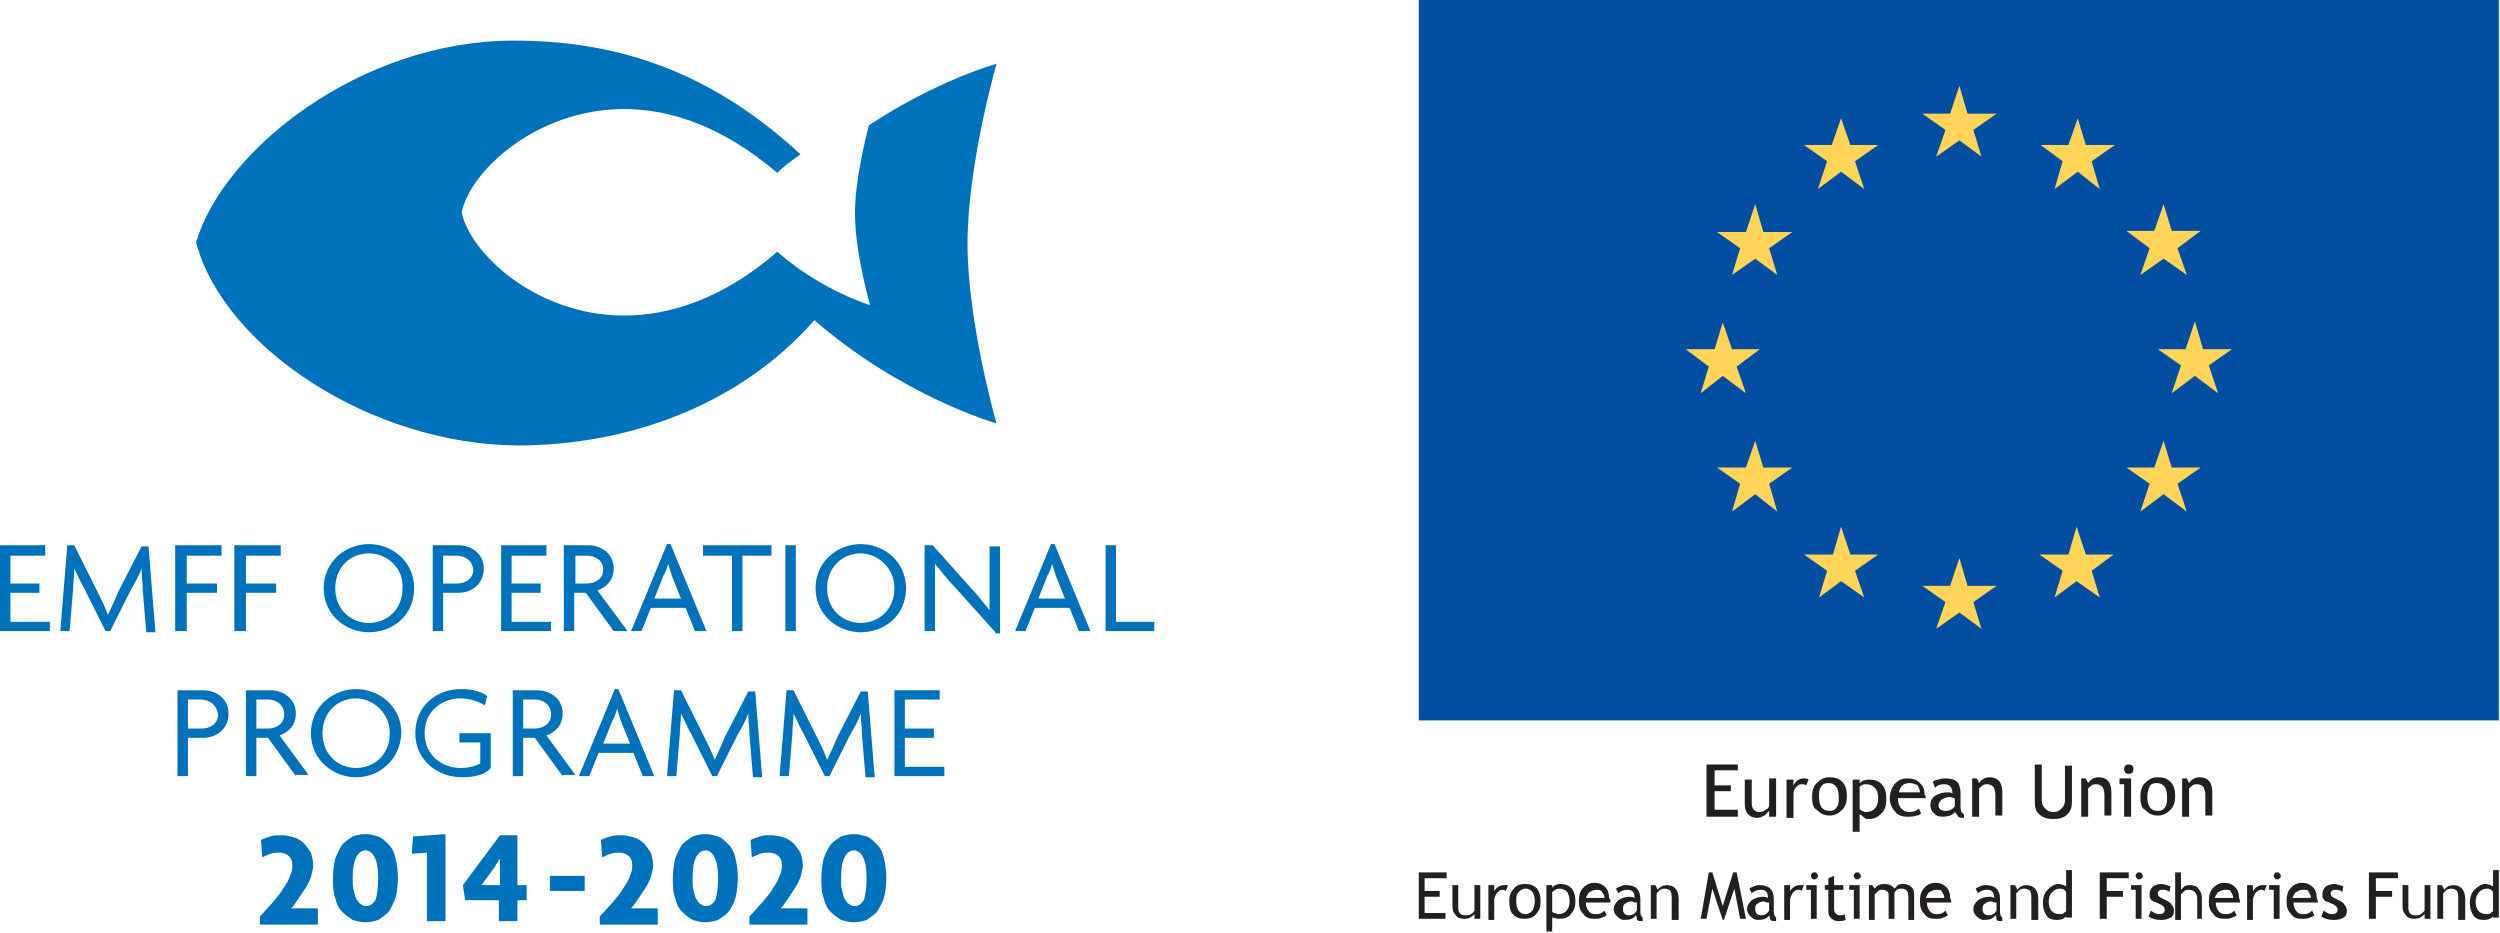 <?xml version="1.0" encoding="utf-8"?>
<!-- Generator: Adobe Illustrator 19.0.0, SVG Export Plug-In . SVG Version: 6.00 Build 0)  -->
<svg version="1.1" id="Layer_1" xmlns="http://www.w3.org/2000/svg" xmlns:xlink="http://www.w3.org/1999/xlink" x="0px" y="0px"
	 viewBox="-903 41.7 215.5 80.4" style="enable-background:new -903 41.7 215.5 80.4;" xml:space="preserve">
<style type="text/css">
	.st0{fill:#0071BB;}
	.st1{fill:#034EA1;}
	.st2{fill:#FFD559;}
	.st3{fill:#231F20;}
</style>
<g>
	<g>
		<g>
			<path class="st0" d="M-886.1,62.6c2.3-7.9,14.1-17.4,27.4-17.4c8.7,0,16.8,2.5,24.7,9.8c-0.7,0.5-1.4,1-2,1.6
				c-4.7-4-9.2-5.5-13.2-5.5c-7.6,0-13.3,5.4-14,8.9c0.7,3.5,6.4,8.9,14,8.9c4,0,8.6-1.5,13.2-5.5c3.9,3.4,8,4.6,8,4.6
				s-1.3-4.5-1.3-7.9c0-2.9,0.9-6.4,1.2-7.6c5.9-3.9,11-5.3,11-5.3s-2.5,8.7-2.5,15.5c0,6.8,2.5,15.5,2.5,15.5s-8.1-2.3-15.7-8.9
				c-6.6,7.5-16.3,10.8-25.6,10.8C-871.1,80-883.7,71.6-886.1,62.6"/>
		</g>
		<polygon class="st0" points="-903,88.7 -903,96.1 -898.7,96.1 -898.7,95.3 -902.1,95.3 -902.1,92.8 -899.6,92.8 -899.6,92 
			-902.1,92 -902.1,89.6 -899.1,89.6 -899.1,88.7 		"/>
		<g>
			<path class="st0" d="M-890.4,96.1l-0.3-3.6c0-0.6-0.1-1.2-0.1-1.8h0c-0.2,0.6-0.6,1.3-0.9,1.8l-1.8,3.6h-0.4l-1.8-3.6
				c-0.3-0.5-0.6-1.2-0.9-1.8h0c0,0.6-0.1,1.3-0.1,1.8l-0.3,3.6h-0.8l0.6-7.4h0.6l2,4c0.3,0.6,0.7,1.4,0.9,2h0
				c0.3-0.6,0.6-1.3,0.9-2l2-3.9h0.6l0.6,7.4H-890.4z"/>
		</g>
		<polygon class="st0" points="-886.9,89.6 -886.9,92 -884.3,92 -884.3,92.8 -886.9,92.8 -886.9,96.1 -887.9,96.1 -887.9,88.7 
			-883.9,88.7 -883.9,89.6 		"/>
		<polygon class="st0" points="-881.8,89.6 -881.8,92 -879.2,92 -879.2,92.8 -881.8,92.8 -881.8,96.1 -882.8,96.1 -882.8,88.7 
			-878.8,88.7 -878.8,89.6 		"/>
		<g>
			<path class="st0" d="M-871.2,89.4c-1.5,0-2.9,1.1-2.9,3c0,1.9,1.4,3,2.9,3c1.5,0,2.9-1.1,2.9-3
				C-868.2,90.6-869.7,89.4-871.2,89.4 M-871.2,96.2c-2,0-3.9-1.5-3.9-3.8c0-2.3,1.9-3.8,3.9-3.8c2,0,3.9,1.5,3.9,3.8
				C-867.3,94.8-869.2,96.2-871.2,96.2"/>
			<path class="st0" d="M-863.7,89.6h-1.1V92h1.2c0.7,0,1.4-0.4,1.4-1.2C-862.3,90-862.9,89.6-863.7,89.6 M-863.5,92.8h-1.3v3.3
				h-0.9v-7.4h2.2c1.1,0,2.2,0.7,2.2,2C-861.3,92.1-862.4,92.8-863.5,92.8"/>
		</g>
		<polygon class="st0" points="-859.8,96.1 -859.8,88.7 -855.9,88.7 -855.9,89.6 -858.9,89.6 -858.9,92 -856.4,92 -856.4,92.8 
			-858.9,92.8 -858.9,95.3 -855.5,95.3 -855.5,96.1 		"/>
		<g>
			<path class="st0" d="M-852.4,89.6h-1V92h1c0.7,0,1.4-0.4,1.4-1.2C-851,90-851.7,89.6-852.4,89.6 M-850.1,96.1l-2.4-3.3h-1v3.3
				h-0.9v-7.4h2.1c1.1,0,2.2,0.7,2.2,2c0,1-0.6,1.6-1.4,1.9l2.6,3.5H-850.1z"/>
			<path class="st0" d="M-845.1,91.3c-0.1-0.3-0.2-0.7-0.3-1h0c-0.1,0.3-0.2,0.7-0.4,1l-0.8,2h2.3L-845.1,91.3z M-843.1,96.1l-0.8-2
				h-3l-0.8,2h-0.9l3.1-7.5h0.3l3.1,7.5H-843.1z"/>
		</g>
		<polygon class="st0" points="-839,89.6 -839,96.1 -839.9,96.1 -839.9,89.6 -842.4,89.6 -842.4,88.7 -836.5,88.7 -836.5,89.6 		"/>
		<rect x="-835.3" y="88.7" class="st0" width="0.9" height="7.4"/>
		<g>
			<path class="st0" d="M-828.8,89.4c-1.5,0-2.9,1.1-2.9,3c0,1.9,1.4,3,2.9,3c1.5,0,2.9-1.1,2.9-3
				C-825.9,90.6-827.4,89.4-828.8,89.4 M-828.8,96.2c-2,0-3.9-1.5-3.9-3.8c0-2.3,1.9-3.8,3.9-3.8c2,0,3.9,1.5,3.9,3.8
				C-824.9,94.8-826.8,96.2-828.8,96.2"/>
			<path class="st0" d="M-817.2,96.2l-3.5-3.9c-0.6-0.6-1.2-1.4-1.7-2l0,0c0,0.7,0,1.3,0,1.9v3.9h-0.9v-7.4h0.7l3.3,3.7
				c0.5,0.5,1.1,1.3,1.6,1.9l0,0c0-0.6,0-1.3,0-1.8v-3.7h0.9v7.5H-817.2z"/>
			<path class="st0" d="M-812,91.3c-0.1-0.3-0.2-0.7-0.3-1h0c-0.1,0.3-0.2,0.7-0.4,1l-0.8,2h2.3L-812,91.3z M-810,96.1l-0.8-2h-3
				l-0.8,2h-0.9l3.1-7.5h0.3l3.1,7.5H-810z"/>
		</g>
		<polygon class="st0" points="-807.7,96.1 -807.7,88.7 -806.8,88.7 -806.8,95.3 -803.5,95.3 -803.5,96.1 		"/>
		<path class="st0" d="M-885.7,102h-1.1v2.5h1.2c0.7,0,1.4-0.4,1.4-1.2C-884.3,102.5-884.9,102-885.7,102 M-885.5,105.3h-1.3v3.3
			h-0.9v-7.4h2.2c1.1,0,2.2,0.7,2.2,2C-883.3,104.6-884.4,105.3-885.5,105.3"/>
		<path class="st0" d="M-879.9,102h-1v2.5h1c0.7,0,1.4-0.4,1.4-1.2C-878.5,102.5-879.1,102-879.9,102 M-877.5,108.6l-2.4-3.3h-1v3.3
			h-0.9v-7.4h2.1c1.1,0,2.2,0.7,2.2,2c0,1-0.6,1.6-1.4,1.9l2.5,3.4H-877.5z"/>
		<path class="st0" d="M-872.3,101.9c-1.5,0-2.9,1.1-2.9,3c0,1.9,1.4,3,2.9,3c1.5,0,2.9-1.1,2.9-3
			C-869.4,103.1-870.9,101.9-872.3,101.9 M-872.3,108.7c-2,0-3.9-1.5-3.9-3.8c0-2.3,1.9-3.8,3.9-3.8c2,0,3.9,1.5,3.9,3.8
			C-868.5,107.2-870.3,108.7-872.3,108.7"/>
		<path class="st0" d="M-863.2,108.7c-2,0-4-1.4-4-3.8c0-2.5,2-3.8,3.9-3.8c1,0,1.8,0.2,2.3,0.6l-0.2,0.8c-0.5-0.3-1.3-0.6-2.1-0.6
			c-1.6,0-3.1,1.1-3.1,3c0,1.9,1.5,3,3.1,3c0.8,0,1.4-0.2,1.7-0.4v-1.8h-1.8v-0.8h2.7v3C-861.2,108.5-862.1,108.7-863.2,108.7"/>
		<path class="st0" d="M-856.9,102h-1v2.5h1c0.7,0,1.4-0.4,1.4-1.2C-855.5,102.5-856.1,102-856.9,102 M-854.5,108.6l-2.4-3.3h-1v3.3
			h-0.9v-7.4h2.1c1.1,0,2.2,0.7,2.2,2c0,1-0.6,1.6-1.4,1.9l2.5,3.4H-854.5z"/>
		<path class="st0" d="M-849.5,103.8c-0.1-0.3-0.2-0.7-0.3-1h0c-0.1,0.3-0.2,0.7-0.4,1l-0.8,2h2.3L-849.5,103.8z M-847.6,108.6
			l-0.8-2h-3l-0.8,2h-0.9l3.1-7.5h0.3l3.1,7.5H-847.6z"/>
		<path class="st0" d="M-838.1,108.6l-0.3-3.6c0-0.6-0.1-1.2-0.1-1.8h0c-0.2,0.6-0.6,1.3-0.9,1.8l-1.8,3.6h-0.4l-1.8-3.6
			c-0.3-0.5-0.6-1.2-0.9-1.8h0c0,0.6-0.1,1.3-0.1,1.8l-0.3,3.6h-0.8l0.6-7.4h0.6l2,4c0.3,0.6,0.7,1.4,0.9,2h0c0.3-0.6,0.6-1.3,0.9-2
			l2-3.9h0.6l0.6,7.4H-838.1z"/>
		<path class="st0" d="M-828.4,108.6l-0.3-3.6c0-0.6-0.1-1.2-0.1-1.8h0c-0.2,0.6-0.6,1.3-0.9,1.8l-1.8,3.6h-0.4l-1.8-3.6
			c-0.3-0.5-0.6-1.2-0.9-1.8h0c0,0.6-0.1,1.3-0.1,1.8l-0.3,3.6h-0.8l0.6-7.4h0.6l2,4c0.3,0.6,0.7,1.4,0.9,2h0c0.3-0.6,0.6-1.3,0.9-2
			l2-3.9h0.6l0.6,7.4H-828.4z"/>
		<polygon class="st0" points="-825.9,108.6 -825.9,101.2 -822,101.2 -822,102 -825,102 -825,104.5 -822.5,104.5 -822.5,105.3 
			-825,105.3 -825,107.8 -821.6,107.8 -821.6,108.6 		"/>
		<g>
			<path class="st0" d="M-880.6,121.1v-0.4c0.4-0.4,0.7-0.8,1.1-1.2c0.3-0.4,0.7-0.8,0.9-1.2c0.3-0.4,0.5-0.8,0.6-1.1
				c0.2-0.4,0.2-0.7,0.2-0.9c0-0.4-0.1-0.6-0.3-0.8c-0.2-0.2-0.5-0.3-0.8-0.3c-0.3,0-0.5,0-0.8,0.1c-0.2,0.1-0.5,0.2-0.7,0.3
				l-0.1-1.5c0.2-0.1,0.5-0.2,0.8-0.3c0.3-0.1,0.6-0.1,1-0.1c0.4,0,0.7,0.1,1.1,0.2c0.3,0.1,0.6,0.3,0.8,0.5
				c0.2,0.2,0.4,0.5,0.6,0.8c0.1,0.3,0.2,0.7,0.2,1.1c0,0.3-0.1,0.6-0.2,1c-0.1,0.3-0.3,0.7-0.5,1c-0.2,0.3-0.4,0.6-0.6,0.9
				c-0.2,0.3-0.4,0.6-0.6,0.8h2.3v1.4H-880.6z"/>
			<path class="st0" d="M-870.4,117.4c0-0.8-0.1-1.4-0.3-1.8c-0.2-0.4-0.5-0.6-0.8-0.6c-0.3,0-0.6,0.2-0.8,0.6
				c-0.2,0.4-0.3,1-0.3,1.8c0,0.4,0,0.8,0.1,1.1c0.1,0.3,0.1,0.6,0.3,0.8c0.1,0.2,0.2,0.3,0.4,0.4c0.1,0.1,0.3,0.1,0.4,0.1
				c0.3,0,0.6-0.2,0.8-0.6C-870.5,118.8-870.4,118.2-870.4,117.4 M-868.7,117.4c0,0.7-0.1,1.3-0.2,1.7c-0.2,0.5-0.4,0.9-0.6,1.2
				c-0.3,0.3-0.6,0.5-0.9,0.7c-0.3,0.1-0.7,0.2-1.1,0.2c-0.4,0-0.7-0.1-1.1-0.2c-0.3-0.2-0.6-0.4-0.9-0.7c-0.3-0.3-0.5-0.7-0.6-1.2
				c-0.2-0.5-0.2-1.1-0.2-1.7c0-0.7,0.1-1.2,0.2-1.7c0.2-0.5,0.4-0.9,0.6-1.2c0.3-0.3,0.6-0.5,0.9-0.7c0.3-0.1,0.7-0.2,1.1-0.2
				c0.4,0,0.7,0.1,1.1,0.2c0.3,0.1,0.6,0.4,0.9,0.7c0.3,0.3,0.5,0.7,0.6,1.2C-868.8,116.1-868.7,116.7-868.7,117.4"/>
		</g>
		<polygon class="st0" points="-866.2,121.1 -866.2,115.2 -867.5,115.3 -867.4,113.8 -864.6,113.6 -864.6,121.1 		"/>
		<g>
			<path class="st0" d="M-859.9,115.7c-0.2,0.3-0.3,0.5-0.5,0.8l-1.1,1.5h1.6v-1.5C-859.9,116.3-859.9,116-859.9,115.7L-859.9,115.7
				z M-858.4,119.3v1.8h-1.6v-1.8h-2.9l-0.2-1.3l3.2-4.3h1.5v4.3h0.8v1.3H-858.4z"/>
		</g>
		<rect x="-855.6" y="117.2" class="st0" width="3" height="1.3"/>
		<g>
			<path class="st0" d="M-851.3,121.1v-0.4c0.4-0.4,0.7-0.8,1.1-1.2c0.3-0.4,0.7-0.8,0.9-1.2c0.3-0.4,0.5-0.8,0.6-1.1
				c0.2-0.4,0.2-0.7,0.2-0.9c0-0.4-0.1-0.6-0.3-0.8c-0.2-0.2-0.5-0.3-0.8-0.3c-0.3,0-0.5,0-0.8,0.1c-0.2,0.1-0.5,0.2-0.7,0.3
				l-0.1-1.5c0.2-0.1,0.5-0.2,0.8-0.3c0.3-0.1,0.6-0.1,1-0.1c0.4,0,0.7,0.1,1.1,0.2c0.3,0.1,0.6,0.3,0.8,0.5
				c0.2,0.2,0.4,0.5,0.6,0.8c0.1,0.3,0.2,0.7,0.2,1.1c0,0.3-0.1,0.6-0.2,1c-0.1,0.3-0.3,0.7-0.5,1c-0.2,0.3-0.4,0.6-0.6,0.9
				c-0.2,0.3-0.4,0.6-0.6,0.8h2.3v1.4H-851.3z"/>
			<path class="st0" d="M-841.1,117.4c0-0.8-0.1-1.4-0.3-1.8c-0.2-0.4-0.5-0.6-0.8-0.6c-0.3,0-0.6,0.2-0.8,0.6
				c-0.2,0.4-0.3,1-0.3,1.8c0,0.4,0,0.8,0.1,1.1c0.1,0.3,0.1,0.6,0.3,0.8c0.1,0.2,0.2,0.3,0.4,0.4c0.1,0.1,0.3,0.1,0.4,0.1
				c0.3,0,0.6-0.2,0.8-0.6C-841.2,118.8-841.1,118.2-841.1,117.4 M-839.4,117.4c0,0.7-0.1,1.3-0.2,1.7s-0.4,0.9-0.6,1.2
				c-0.3,0.3-0.6,0.5-0.9,0.7c-0.3,0.1-0.7,0.2-1.1,0.2c-0.4,0-0.7-0.1-1.1-0.2c-0.3-0.2-0.6-0.4-0.9-0.7c-0.3-0.3-0.5-0.7-0.6-1.2
				c-0.2-0.5-0.2-1.1-0.2-1.7c0-0.7,0.1-1.2,0.2-1.7c0.2-0.5,0.4-0.9,0.6-1.2c0.3-0.3,0.6-0.5,0.9-0.7c0.3-0.1,0.7-0.2,1.1-0.2
				c0.4,0,0.7,0.1,1.1,0.2c0.3,0.1,0.6,0.4,0.9,0.7c0.3,0.3,0.5,0.7,0.6,1.2C-839.5,116.1-839.4,116.7-839.4,117.4"/>
			<path class="st0" d="M-838.4,121.1v-0.4c0.4-0.4,0.7-0.8,1.1-1.2c0.3-0.4,0.7-0.8,0.9-1.2c0.3-0.4,0.5-0.8,0.6-1.1
				c0.2-0.4,0.2-0.7,0.2-0.9c0-0.4-0.1-0.6-0.3-0.8c-0.2-0.2-0.5-0.3-0.8-0.3c-0.3,0-0.5,0-0.8,0.1c-0.2,0.1-0.5,0.2-0.7,0.3
				l-0.1-1.5c0.2-0.1,0.5-0.2,0.8-0.3c0.3-0.1,0.6-0.1,1-0.1c0.4,0,0.7,0.1,1.1,0.2c0.3,0.1,0.6,0.3,0.8,0.5
				c0.2,0.2,0.4,0.5,0.6,0.8c0.1,0.3,0.2,0.7,0.2,1.1c0,0.3-0.1,0.6-0.2,1c-0.1,0.3-0.3,0.7-0.5,1c-0.2,0.3-0.4,0.6-0.6,0.9
				c-0.2,0.3-0.4,0.6-0.6,0.8h2.3v1.4H-838.4z"/>
			<path class="st0" d="M-828.3,117.4c0-0.8-0.1-1.4-0.3-1.8c-0.2-0.4-0.5-0.6-0.8-0.6c-0.3,0-0.6,0.2-0.8,0.6
				c-0.2,0.4-0.3,1-0.3,1.8c0,0.4,0,0.8,0.1,1.1c0.1,0.3,0.1,0.6,0.3,0.8c0.1,0.2,0.2,0.3,0.4,0.4c0.1,0.1,0.3,0.1,0.4,0.1
				c0.3,0,0.6-0.2,0.8-0.6C-828.4,118.8-828.3,118.2-828.3,117.4 M-826.6,117.4c0,0.7-0.1,1.3-0.2,1.7c-0.2,0.5-0.4,0.9-0.6,1.2
				c-0.3,0.3-0.6,0.5-0.9,0.7c-0.3,0.1-0.7,0.2-1.1,0.2c-0.4,0-0.7-0.1-1.1-0.2c-0.3-0.2-0.6-0.4-0.9-0.7c-0.3-0.3-0.5-0.7-0.6-1.2
				c-0.2-0.5-0.2-1.1-0.2-1.7c0-0.7,0.1-1.2,0.2-1.7c0.2-0.5,0.4-0.9,0.6-1.2c0.3-0.3,0.6-0.5,0.9-0.7c0.3-0.1,0.7-0.2,1.1-0.2
				c0.4,0,0.7,0.1,1.1,0.2c0.3,0.1,0.6,0.4,0.9,0.7c0.3,0.3,0.5,0.7,0.6,1.2C-826.7,116.1-826.6,116.7-826.6,117.4"/>
		</g>
	</g>
	<g>
		<rect x="-780.7" y="41.7" class="st1" width="93.1" height="62.1"/>
		<polygon class="st2" points="-736.1,55.2 -734.1,53.8 -732.2,55.2 -732.9,52.9 -730.9,51.5 -733.4,51.5 -734.1,49.1 -734.9,51.5 
			-737.3,51.5 -735.3,52.9 		"/>
		<polygon class="st2" points="-746.3,58 -744.3,56.5 -742.3,58 -743.1,55.6 -741.1,54.2 -743.5,54.2 -744.3,51.9 -745.1,54.2 
			-747.5,54.2 -745.5,55.6 		"/>
		<polygon class="st2" points="-751.7,59.3 -752.5,61.7 -755,61.7 -753,63.1 -753.7,65.4 -751.7,64 -749.8,65.4 -750.5,63.1 
			-748.5,61.7 -751,61.7 		"/>
		<polygon class="st2" points="-754.5,74.1 -752.5,75.6 -753.3,73.3 -751.3,71.8 -753.7,71.8 -754.5,69.5 -755.2,71.8 -757.7,71.8 
			-755.7,73.3 -756.4,75.6 		"/>
		<polygon class="st2" points="-751,82 -751.7,79.7 -752.5,82 -755,82 -753,83.4 -753.7,85.8 -751.7,84.3 -749.8,85.8 -750.5,83.4 
			-748.5,82 		"/>
		<polygon class="st2" points="-743.5,89.5 -744.3,87.1 -745,89.5 -747.5,89.5 -745.5,90.9 -746.2,93.2 -744.3,91.8 -742.3,93.2 
			-743.1,90.9 -741.1,89.5 		"/>
		<polygon class="st2" points="-733.4,92.2 -734.1,89.8 -734.9,92.2 -737.3,92.2 -735.3,93.6 -736.1,95.9 -734.1,94.5 -732.2,95.9 
			-732.9,93.6 -730.9,92.2 		"/>
		<polygon class="st2" points="-723.2,89.5 -724,87.1 -724.7,89.5 -727.2,89.5 -725.2,90.9 -725.9,93.2 -724,91.8 -722,93.2 
			-722.7,90.9 -720.8,89.5 		"/>
		<polygon class="st2" points="-715.8,82 -716.5,79.7 -717.3,82 -719.7,82 -717.7,83.4 -718.5,85.8 -716.5,84.3 -714.5,85.8 
			-715.3,83.4 -713.3,82 		"/>
		<polygon class="st2" points="-710.6,71.8 -713.1,71.8 -713.8,69.4 -714.6,71.8 -717,71.8 -715,73.2 -715.8,75.6 -713.8,74.1 
			-711.8,75.6 -712.6,73.2 		"/>
		<polygon class="st2" points="-718.5,65.4 -716.5,64 -714.5,65.4 -715.3,63.1 -713.3,61.6 -715.8,61.6 -716.5,59.3 -717.3,61.6 
			-719.7,61.6 -717.7,63.1 		"/>
		<polygon class="st2" points="-723.9,51.9 -724.7,54.2 -727.1,54.2 -725.2,55.6 -725.9,58 -723.9,56.5 -722,58 -722.7,55.6 
			-720.7,54.2 -723.2,54.2 		"/>
		<polygon class="st3" points="-755.2,108.1 -755.2,109.4 -753.8,109.4 -753.8,109.9 -755.2,109.9 -755.2,111.5 -753.2,111.5 
			-753.2,112.1 -755.9,112.1 -755.9,107.6 -753.2,107.6 -753.2,108.1 		"/>
		<g>
			<path class="st3" d="M-752,108.8v2.1c0,0.5,0.2,0.8,0.7,0.8c0.2,0,0.4-0.1,0.5-0.2c0.2-0.1,0.3-0.2,0.3-0.4v-2.3h0.6v3.3h-0.6
				v-0.5c-0.1,0.1-0.2,0.2-0.4,0.4c-0.2,0.1-0.4,0.2-0.6,0.2c-0.4,0-0.6-0.1-0.8-0.3c-0.2-0.2-0.3-0.5-0.3-0.9v-2.1H-752z"/>
			<path class="st3" d="M-747.3,109.4c-0.1-0.1-0.3-0.1-0.4-0.1c-0.2,0-0.4,0.1-0.5,0.3c-0.2,0.2-0.2,0.4-0.2,0.7v1.9h-0.6v-3.3h0.6
				v0.5c0.2-0.4,0.5-0.6,0.9-0.6c0.1,0,0.3,0,0.4,0.1L-747.3,109.4z"/>
			<path class="st3" d="M-746.2,110.4c0,0.8,0.3,1.2,0.9,1.2c0.3,0,0.5-0.1,0.6-0.3c0.2-0.2,0.2-0.5,0.2-0.9c0-0.8-0.3-1.2-0.9-1.2
				c-0.3,0-0.5,0.1-0.6,0.3C-746.2,109.7-746.2,110-746.2,110.4 M-746.8,110.4c0-0.5,0.1-0.9,0.4-1.2c0.3-0.3,0.6-0.5,1.1-0.5
				c0.5,0,0.8,0.1,1.1,0.4c0.3,0.3,0.4,0.7,0.4,1.2c0,0.5-0.1,0.9-0.4,1.2c-0.3,0.3-0.6,0.5-1.1,0.5c-0.5,0-0.8-0.2-1.1-0.5
				C-746.7,111.4-746.8,110.9-746.8,110.4"/>
			<path class="st3" d="M-742.7,109.5v1.9c0,0.1,0.1,0.1,0.2,0.2c0.1,0,0.2,0.1,0.3,0.1c0.7,0,1.1-0.4,1.1-1.2
				c0-0.4-0.1-0.7-0.3-0.9c-0.2-0.2-0.4-0.3-0.8-0.3c-0.1,0-0.2,0-0.3,0.1C-742.5,109.4-742.6,109.4-742.7,109.5 M-742.7,111.9v1.5
				h-0.6v-4.5h0.6v0.3c0.2-0.2,0.5-0.3,0.8-0.3c0.5,0,0.8,0.1,1.1,0.4c0.3,0.3,0.4,0.7,0.4,1.3c0,0.5-0.1,0.9-0.4,1.2
				c-0.3,0.3-0.6,0.5-1.1,0.5c-0.1,0-0.3,0-0.4-0.1C-742.5,112-742.6,111.9-742.7,111.9"/>
			<path class="st3" d="M-738.4,109.2c-0.3,0-0.5,0.1-0.6,0.2c-0.2,0.2-0.3,0.4-0.3,0.6h1.8c0-0.2-0.1-0.4-0.2-0.6
				C-737.9,109.3-738.1,109.2-738.4,109.2 M-737,110.5h-2.4c0,0.4,0.1,0.7,0.3,0.9c0.2,0.2,0.4,0.3,0.7,0.3c0.3,0,0.6-0.1,0.8-0.3
				l0.2,0.4c-0.1,0.1-0.2,0.2-0.4,0.2c-0.2,0.1-0.5,0.1-0.8,0.1c-0.4,0-0.8-0.1-1-0.4c-0.3-0.3-0.5-0.7-0.5-1.2c0-0.5,0.2-1,0.5-1.3
				c0.3-0.3,0.6-0.4,1-0.4c0.5,0,0.8,0.1,1.1,0.4c0.3,0.3,0.4,0.6,0.4,1C-737,110.3-737,110.4-737,110.5"/>
			<path class="st3" d="M-734.5,110.5c-0.2,0-0.3-0.1-0.4-0.1c-0.3,0-0.5,0.1-0.7,0.2c-0.2,0.2-0.3,0.3-0.3,0.5
				c0,0.3,0.2,0.5,0.6,0.5c0.3,0,0.6-0.1,0.8-0.4V110.5z M-734.5,111.7c-0.2,0.3-0.6,0.4-1.1,0.4c-0.3,0-0.5-0.1-0.7-0.3
				c-0.2-0.2-0.3-0.4-0.3-0.7c0-0.3,0.1-0.6,0.4-0.8c0.3-0.2,0.7-0.3,1.1-0.3c0.1,0,0.3,0,0.4,0.1c0-0.5-0.2-0.8-0.7-0.8
				c-0.4,0-0.6,0.1-0.8,0.3l-0.2-0.5c0.1-0.1,0.3-0.2,0.5-0.2c0.2-0.1,0.4-0.1,0.6-0.1c0.5,0,0.8,0.1,1,0.3c0.2,0.2,0.3,0.6,0.3,1
				v1.2c0,0.3,0.1,0.5,0.3,0.6v0.3c-0.2,0-0.4,0-0.5-0.1C-734.3,111.9-734.4,111.8-734.5,111.7"/>
			<path class="st3" d="M-731,112.1v-1.9c0-0.3-0.1-0.6-0.2-0.7c-0.1-0.1-0.3-0.2-0.5-0.2c-0.1,0-0.3,0-0.4,0.1
				c-0.1,0.1-0.3,0.2-0.3,0.3v2.4h-0.6v-3.3h0.4l0.2,0.4c0.2-0.3,0.5-0.5,0.9-0.5c0.7,0,1.1,0.4,1.1,1.3v2H-731z"/>
			<path class="st3" d="M-727.6,107.6h0.6v3.1c0,0.3,0.1,0.5,0.3,0.7c0.2,0.2,0.4,0.3,0.7,0.3c0.3,0,0.5-0.1,0.7-0.3
				c0.2-0.2,0.3-0.4,0.3-0.7v-3h0.6v3.1c0,0.5-0.1,0.8-0.4,1.1c-0.3,0.3-0.7,0.4-1.2,0.4c-0.5,0-0.9-0.1-1.2-0.4
				c-0.3-0.2-0.4-0.6-0.4-1.1V107.6z"/>
			<path class="st3" d="M-721.6,112.1v-1.9c0-0.3-0.1-0.6-0.2-0.7c-0.1-0.1-0.3-0.2-0.5-0.2c-0.1,0-0.3,0-0.4,0.1
				c-0.1,0.1-0.3,0.2-0.3,0.3v2.4h-0.6v-3.3h0.4l0.2,0.4c0.2-0.3,0.5-0.5,0.9-0.5c0.7,0,1.1,0.4,1.1,1.3v2H-721.6z"/>
			<path class="st3" d="M-719.5,107.6c0.1,0,0.2,0,0.3,0.1c0.1,0.1,0.1,0.2,0.1,0.3c0,0.1,0,0.2-0.1,0.3c-0.1,0.1-0.2,0.1-0.3,0.1
				c-0.1,0-0.2,0-0.3-0.1c-0.1-0.1-0.1-0.2-0.1-0.3c0-0.1,0-0.2,0.1-0.3C-719.7,107.6-719.6,107.6-719.5,107.6 M-719.9,112.1v-2.8
				h-0.4v-0.5h1v3.3H-719.9z"/>
			<path class="st3" d="M-717.9,110.4c0,0.8,0.3,1.2,0.9,1.2c0.3,0,0.5-0.1,0.6-0.3c0.2-0.2,0.2-0.5,0.2-0.9c0-0.8-0.3-1.2-0.9-1.2
				c-0.3,0-0.5,0.1-0.6,0.3C-717.8,109.7-717.9,110-717.9,110.4 M-718.5,110.4c0-0.5,0.1-0.9,0.4-1.2c0.3-0.3,0.6-0.5,1.1-0.5
				c0.5,0,0.8,0.1,1.1,0.4c0.3,0.3,0.4,0.7,0.4,1.2c0,0.5-0.1,0.9-0.4,1.2c-0.3,0.3-0.6,0.5-1.1,0.5c-0.5,0-0.8-0.2-1.1-0.5
				C-718.4,111.4-718.5,110.9-718.5,110.4"/>
			<path class="st3" d="M-712.9,112.1v-1.9c0-0.3-0.1-0.6-0.2-0.7c-0.1-0.1-0.3-0.2-0.5-0.2c-0.1,0-0.3,0-0.4,0.1
				c-0.1,0.1-0.3,0.2-0.3,0.3v2.4h-0.6v-3.3h0.4l0.2,0.4c0.2-0.3,0.5-0.5,0.9-0.5c0.7,0,1.1,0.4,1.1,1.3v2H-712.9z"/>
		</g>
		<polygon class="st3" points="-780.2,117.4 -780.2,118.5 -778.9,118.5 -778.9,119 -780.2,119 -780.2,120.4 -778.4,120.4 
			-778.4,120.9 -780.7,120.9 -780.7,116.9 -778.3,116.9 -778.3,117.4 		"/>
		<g>
			<path class="st3" d="M-777.3,118v1.9c0,0.5,0.2,0.7,0.6,0.7c0.2,0,0.3,0,0.5-0.1s0.2-0.2,0.3-0.3V118h0.5v2.9h-0.5v-0.4
				c-0.1,0.1-0.2,0.2-0.4,0.3c-0.2,0.1-0.3,0.1-0.5,0.1c-0.3,0-0.6-0.1-0.7-0.3c-0.2-0.2-0.3-0.4-0.3-0.8V118H-777.3z"/>
			<path class="st3" d="M-773.2,118.5c-0.1-0.1-0.2-0.1-0.3-0.1c-0.2,0-0.3,0.1-0.5,0.3c-0.1,0.2-0.2,0.4-0.2,0.6v1.7h-0.5V118h0.5
				v0.5c0.2-0.3,0.5-0.5,0.8-0.5c0.1,0,0.2,0,0.4,0L-773.2,118.5z"/>
			<path class="st3" d="M-772.3,119.4c0,0.7,0.3,1.1,0.8,1.1c0.2,0,0.4-0.1,0.6-0.3c0.1-0.2,0.2-0.5,0.2-0.8c0-0.7-0.3-1.1-0.8-1.1
				c-0.2,0-0.4,0.1-0.6,0.3C-772.3,118.8-772.3,119.1-772.3,119.4 M-772.9,119.4c0-0.5,0.1-0.8,0.4-1.1c0.2-0.3,0.6-0.4,1-0.4
				c0.4,0,0.7,0.1,1,0.4c0.2,0.3,0.3,0.6,0.3,1.1c0,0.5-0.1,0.8-0.4,1.1c-0.2,0.3-0.6,0.4-1,0.4c-0.4,0-0.7-0.1-1-0.4
				C-772.8,120.3-772.9,119.9-772.9,119.4"/>
			<path class="st3" d="M-769.2,118.6v1.7c0,0,0.1,0.1,0.2,0.1c0.1,0,0.2,0.1,0.3,0.1c0.6,0,1-0.4,1-1.1c0-0.4-0.1-0.6-0.2-0.8
				c-0.2-0.2-0.4-0.3-0.7-0.3c-0.1,0-0.2,0-0.3,0.1C-769.1,118.5-769.1,118.5-769.2,118.6 M-769.2,120.7v1.3h-0.5V118h0.5v0.2
				c0.2-0.2,0.4-0.3,0.7-0.3c0.4,0,0.7,0.1,1,0.4c0.2,0.3,0.3,0.6,0.3,1.1c0,0.4-0.1,0.8-0.4,1.1c-0.2,0.3-0.6,0.4-1,0.4
				c-0.1,0-0.3,0-0.4-0.1C-769.1,120.9-769.2,120.8-769.2,120.7"/>
			<path class="st3" d="M-765.4,118.4c-0.2,0-0.4,0.1-0.6,0.2c-0.1,0.1-0.2,0.3-0.3,0.5h1.6c0-0.2-0.1-0.4-0.2-0.5
				C-765,118.4-765.2,118.4-765.4,118.4 M-764.2,119.5h-2.1c0,0.3,0.1,0.6,0.3,0.8c0.2,0.2,0.4,0.2,0.6,0.2c0.3,0,0.5-0.1,0.7-0.3
				l0.2,0.4c-0.1,0.1-0.2,0.1-0.4,0.2c-0.2,0.1-0.4,0.1-0.7,0.1c-0.4,0-0.7-0.1-0.9-0.4c-0.3-0.3-0.4-0.6-0.4-1.1
				c0-0.5,0.1-0.9,0.4-1.2c0.3-0.3,0.6-0.4,0.9-0.4c0.4,0,0.7,0.1,1,0.4c0.2,0.2,0.3,0.5,0.3,0.9
				C-764.1,119.3-764.2,119.4-764.2,119.5"/>
			<path class="st3" d="M-762,119.5c-0.2,0-0.3-0.1-0.3-0.1c-0.3,0-0.5,0.1-0.6,0.2c-0.2,0.1-0.2,0.3-0.2,0.5c0,0.3,0.2,0.5,0.5,0.5
				c0.3,0,0.5-0.1,0.7-0.4V119.5z M-762,120.6c-0.2,0.3-0.5,0.4-1,0.4c-0.2,0-0.4-0.1-0.6-0.3c-0.2-0.2-0.3-0.4-0.3-0.6
				c0-0.3,0.1-0.5,0.4-0.8c0.3-0.2,0.6-0.3,1-0.3c0.1,0,0.2,0,0.4,0.1c0-0.5-0.2-0.7-0.6-0.7c-0.3,0-0.6,0.1-0.8,0.3l-0.2-0.4
				c0.1-0.1,0.2-0.1,0.4-0.2c0.2-0.1,0.3-0.1,0.5-0.1c0.4,0,0.7,0.1,0.9,0.3c0.2,0.2,0.3,0.5,0.3,0.9v1.1c0,0.3,0.1,0.4,0.2,0.5v0.3
				c-0.2,0-0.4,0-0.5-0.1C-761.9,120.8-761.9,120.7-762,120.6"/>
			<path class="st3" d="M-758.9,120.9v-1.7c0-0.3,0-0.5-0.1-0.7c-0.1-0.1-0.3-0.2-0.5-0.2c-0.1,0-0.2,0-0.4,0.1
				c-0.1,0.1-0.2,0.2-0.3,0.3v2.2h-0.5V118h0.4l0.2,0.4c0.2-0.3,0.5-0.4,0.8-0.4c0.6,0,1,0.4,1,1.2v1.8H-758.9z"/>
		</g>
		<polygon class="st3" points="-753,120.9 -753.5,118.3 -754.4,121 -754.5,121 -755.4,118.3 -755.9,120.9 -756.4,120.9 
			-755.7,116.9 -755.4,116.9 -754.5,119.8 -753.6,116.9 -753.3,116.9 -752.5,120.9 		"/>
		<path class="st3" d="M-750.6,119.5c-0.2,0-0.3-0.1-0.3-0.1c-0.3,0-0.5,0.1-0.6,0.2c-0.2,0.1-0.2,0.3-0.2,0.5
			c0,0.3,0.2,0.5,0.5,0.5c0.3,0,0.5-0.1,0.7-0.4V119.5z M-750.5,120.6c-0.2,0.3-0.5,0.4-1,0.4c-0.2,0-0.4-0.1-0.6-0.3
			c-0.2-0.2-0.3-0.4-0.3-0.6c0-0.3,0.1-0.5,0.4-0.8c0.3-0.2,0.6-0.3,1-0.3c0.1,0,0.2,0,0.4,0.1c0-0.5-0.2-0.7-0.6-0.7
			c-0.3,0-0.6,0.1-0.8,0.3l-0.2-0.4c0.1-0.1,0.2-0.1,0.4-0.2c0.2-0.1,0.3-0.1,0.5-0.1c0.4,0,0.7,0.1,0.9,0.3
			c0.2,0.2,0.3,0.5,0.3,0.9v1.1c0,0.3,0.1,0.4,0.2,0.5v0.3c-0.2,0-0.4,0-0.5-0.1C-750.4,120.8-750.5,120.7-750.5,120.6"/>
		<path class="st3" d="M-747.7,118.5c-0.1-0.1-0.2-0.1-0.3-0.1c-0.2,0-0.3,0.1-0.5,0.3c-0.1,0.2-0.2,0.4-0.2,0.6v1.7h-0.5V118h0.5
			v0.5c0.2-0.3,0.5-0.5,0.8-0.5c0.1,0,0.2,0,0.4,0L-747.7,118.5z"/>
		<path class="st3" d="M-746.6,116.9c0.1,0,0.2,0,0.2,0.1c0.1,0.1,0.1,0.1,0.1,0.2c0,0.1,0,0.2-0.1,0.2c-0.1,0.1-0.1,0.1-0.2,0.1
			c-0.1,0-0.2,0-0.2-0.1c-0.1-0.1-0.1-0.1-0.1-0.2c0-0.1,0-0.2,0.1-0.2C-746.8,116.9-746.7,116.9-746.6,116.9 M-746.9,120.9v-2.5
			h-0.4V118h0.9v2.9H-746.9z"/>
		<path class="st3" d="M-745.4,118.4h-0.3V118h0.3v-0.6l0.5-0.2v0.8h0.8v0.4h-0.8v1.5c0,0.2,0,0.4,0.1,0.5c0.1,0.1,0.2,0.2,0.4,0.2
			c0.1,0,0.3,0,0.4-0.1l0.1,0.5c-0.2,0.1-0.5,0.1-0.7,0.1c-0.2,0-0.4-0.1-0.6-0.3c-0.2-0.2-0.2-0.4-0.2-0.7V118.4z"/>
		<path class="st3" d="M-742.9,116.9c0.1,0,0.2,0,0.2,0.1c0.1,0.1,0.1,0.1,0.1,0.2c0,0.1,0,0.2-0.1,0.2c-0.1,0.1-0.1,0.1-0.2,0.1
			c-0.1,0-0.2,0-0.2-0.1c-0.1-0.1-0.1-0.1-0.1-0.2c0-0.1,0-0.2,0.1-0.2C-743.1,116.9-743,116.9-742.9,116.9 M-743.2,120.9v-2.5h-0.4
			V118h0.9v2.9H-743.2z"/>
		<path class="st3" d="M-738.5,120.9V119c0-0.5-0.2-0.7-0.6-0.7c-0.1,0-0.2,0-0.4,0.1c-0.1,0.1-0.2,0.2-0.2,0.3v2.2h-0.5v-2.1
			c0-0.1-0.1-0.3-0.2-0.3c-0.1-0.1-0.3-0.1-0.4-0.1c-0.1,0-0.2,0-0.3,0.1c-0.1,0.1-0.2,0.2-0.3,0.3v2.2h-0.5V118h0.3l0.2,0.3
			c0.2-0.3,0.5-0.4,0.8-0.4c0.4,0,0.7,0.1,0.9,0.4c0.1-0.1,0.2-0.2,0.3-0.3c0.2-0.1,0.3-0.1,0.5-0.1c0.3,0,0.5,0.1,0.7,0.3
			c0.2,0.2,0.2,0.4,0.2,0.8v2H-738.5z"/>
		<path class="st3" d="M-736.1,118.4c-0.2,0-0.4,0.1-0.6,0.2c-0.1,0.1-0.2,0.3-0.3,0.5h1.6c0-0.2-0.1-0.4-0.2-0.5
			C-735.6,118.4-735.8,118.4-736.1,118.4 M-734.8,119.5h-2.1c0,0.3,0.1,0.6,0.3,0.8c0.2,0.2,0.4,0.2,0.6,0.2c0.3,0,0.5-0.1,0.7-0.3
			l0.2,0.4c-0.1,0.1-0.2,0.1-0.4,0.2c-0.2,0.1-0.4,0.1-0.7,0.1c-0.4,0-0.7-0.1-0.9-0.4c-0.3-0.3-0.4-0.6-0.4-1.1
			c0-0.5,0.1-0.9,0.4-1.2c0.3-0.3,0.6-0.4,0.9-0.4c0.4,0,0.7,0.1,1,0.4c0.2,0.2,0.3,0.5,0.3,0.9
			C-734.8,119.3-734.8,119.4-734.8,119.5"/>
		<path class="st3" d="M-731,119.5c-0.2,0-0.3-0.1-0.3-0.1c-0.3,0-0.5,0.1-0.6,0.2c-0.2,0.1-0.2,0.3-0.2,0.5c0,0.3,0.2,0.5,0.5,0.5
			c0.3,0,0.5-0.1,0.7-0.4V119.5z M-731,120.6c-0.2,0.3-0.5,0.4-1,0.4c-0.2,0-0.4-0.1-0.6-0.3c-0.2-0.2-0.3-0.4-0.3-0.6
			c0-0.3,0.1-0.5,0.4-0.8c0.3-0.2,0.6-0.3,1-0.3c0.1,0,0.2,0,0.4,0.1c0-0.5-0.2-0.7-0.6-0.7c-0.3,0-0.6,0.1-0.8,0.3l-0.2-0.4
			c0.1-0.1,0.2-0.1,0.4-0.2c0.2-0.1,0.3-0.1,0.5-0.1c0.4,0,0.7,0.1,0.9,0.3c0.2,0.2,0.3,0.5,0.3,0.9v1.1c0,0.3,0.1,0.4,0.2,0.5v0.3
			c-0.2,0-0.4,0-0.5-0.1C-730.9,120.8-730.9,120.7-731,120.6"/>
		<path class="st3" d="M-727.9,120.9v-1.7c0-0.3,0-0.5-0.1-0.7c-0.1-0.1-0.3-0.2-0.5-0.2c-0.1,0-0.2,0-0.4,0.1
			c-0.1,0.1-0.2,0.2-0.3,0.3v2.2h-0.5V118h0.4l0.2,0.4c0.2-0.3,0.5-0.4,0.8-0.4c0.6,0,1,0.4,1,1.2v1.8H-727.9z"/>
		<path class="st3" d="M-724.9,118.6c-0.1-0.2-0.3-0.3-0.5-0.3c-0.3,0-0.5,0.1-0.7,0.3c-0.2,0.2-0.3,0.5-0.3,0.8
			c0,0.7,0.3,1.1,1,1.1c0.1,0,0.2,0,0.3-0.1c0.1-0.1,0.2-0.1,0.2-0.2V118.6z M-724.9,120.9v-0.2c-0.2,0.2-0.4,0.3-0.8,0.3
			c-0.4,0-0.7-0.1-0.9-0.4c-0.2-0.3-0.3-0.6-0.3-1.1c0-0.4,0.1-0.8,0.4-1.1c0.3-0.3,0.6-0.5,0.9-0.5c0.3,0,0.5,0.1,0.7,0.2v-1.4h0.5
			v4.1H-724.9z"/>
		<polygon class="st3" points="-721.4,117.4 -721.4,118.5 -720,118.5 -720,119 -721.4,119 -721.4,120.9 -722,120.9 -722,116.9 
			-719.5,116.9 -719.5,117.4 		"/>
		<path class="st3" d="M-718.6,116.9c0.1,0,0.2,0,0.2,0.1c0.1,0.1,0.1,0.1,0.1,0.2c0,0.1,0,0.2-0.1,0.2c-0.1,0.1-0.1,0.1-0.2,0.1
			c-0.1,0-0.2,0-0.2-0.1c-0.1-0.1-0.1-0.1-0.1-0.2c0-0.1,0-0.2,0.1-0.2C-718.8,116.9-718.7,116.9-718.6,116.9 M-718.9,120.9v-2.5
			h-0.4V118h0.9v2.9H-718.9z"/>
		<path class="st3" d="M-717.8,120.7l0.2-0.5c0.3,0.2,0.5,0.3,0.7,0.3c0.3,0,0.5-0.1,0.5-0.4c0-0.2-0.2-0.4-0.5-0.5
			c-0.2-0.1-0.4-0.2-0.5-0.2c-0.1-0.1-0.2-0.1-0.2-0.2c-0.1-0.1-0.1-0.1-0.1-0.2c0-0.1,0-0.2,0-0.3c0-0.2,0.1-0.4,0.3-0.6
			c0.2-0.1,0.4-0.2,0.7-0.2c0.2,0,0.5,0.1,0.8,0.2l-0.1,0.5c-0.2-0.2-0.4-0.2-0.6-0.2c-0.1,0-0.2,0-0.3,0.1
			c-0.1,0.1-0.1,0.1-0.1,0.2c0,0.2,0.1,0.3,0.3,0.4l0.4,0.2c0.2,0.1,0.4,0.2,0.5,0.4c0.1,0.1,0.2,0.3,0.2,0.5c0,0.3-0.1,0.5-0.3,0.6
			c-0.2,0.1-0.4,0.2-0.8,0.2C-717.2,121-717.5,120.9-717.8,120.7"/>
		<path class="st3" d="M-713.6,120.9v-1.8c0-0.2-0.1-0.4-0.2-0.5c-0.1-0.1-0.3-0.2-0.5-0.2c-0.1,0-0.3,0-0.4,0.1
			c-0.1,0.1-0.2,0.2-0.3,0.3v2.2h-0.5v-4.1h0.5v1.5c0.1-0.1,0.2-0.2,0.3-0.3c0.2-0.1,0.3-0.1,0.5-0.1c0.3,0,0.6,0.1,0.7,0.3
			c0.2,0.2,0.3,0.5,0.3,0.8v1.8H-713.6z"/>
		<path class="st3" d="M-711.2,118.4c-0.2,0-0.4,0.1-0.6,0.2c-0.1,0.1-0.2,0.3-0.3,0.5h1.6c0-0.2-0.1-0.4-0.2-0.5
			C-710.7,118.4-710.9,118.4-711.2,118.4 M-709.9,119.5h-2.1c0,0.3,0.1,0.6,0.3,0.8c0.2,0.2,0.4,0.2,0.6,0.2c0.3,0,0.5-0.1,0.7-0.3
			l0.2,0.4c-0.1,0.1-0.2,0.1-0.4,0.2c-0.2,0.1-0.4,0.1-0.7,0.1c-0.4,0-0.7-0.1-0.9-0.4c-0.3-0.3-0.4-0.6-0.4-1.1
			c0-0.5,0.1-0.9,0.4-1.2c0.3-0.3,0.6-0.4,0.9-0.4c0.4,0,0.7,0.1,1,0.4c0.2,0.2,0.3,0.5,0.3,0.9
			C-709.9,119.3-709.9,119.4-709.9,119.5"/>
		<path class="st3" d="M-707.8,118.5c-0.1-0.1-0.2-0.1-0.3-0.1c-0.2,0-0.3,0.1-0.5,0.3c-0.1,0.2-0.2,0.4-0.2,0.6v1.7h-0.5V118h0.5
			v0.5c0.2-0.3,0.5-0.5,0.8-0.5c0.1,0,0.2,0,0.4,0L-707.8,118.5z"/>
		<path class="st3" d="M-706.7,116.9c0.1,0,0.2,0,0.2,0.1c0.1,0.1,0.1,0.1,0.1,0.2c0,0.1,0,0.2-0.1,0.2c-0.1,0.1-0.1,0.1-0.2,0.1
			c-0.1,0-0.2,0-0.2-0.1c-0.1-0.1-0.1-0.1-0.1-0.2c0-0.1,0-0.2,0.1-0.2C-706.9,116.9-706.8,116.9-706.7,116.9 M-707,120.9v-2.5h-0.4
			V118h0.9v2.9H-707z"/>
		<path class="st3" d="M-704.5,118.4c-0.2,0-0.4,0.1-0.6,0.2c-0.1,0.1-0.2,0.3-0.3,0.5h1.6c0-0.2-0.1-0.4-0.2-0.5
			C-704,118.4-704.2,118.4-704.5,118.4 M-703.2,119.5h-2.1c0,0.3,0.1,0.6,0.3,0.8c0.2,0.2,0.4,0.2,0.6,0.2c0.3,0,0.5-0.1,0.7-0.3
			l0.2,0.4c-0.1,0.1-0.2,0.1-0.4,0.2c-0.2,0.1-0.4,0.1-0.7,0.1c-0.4,0-0.7-0.1-0.9-0.4c-0.3-0.3-0.4-0.6-0.4-1.1
			c0-0.5,0.1-0.9,0.4-1.2c0.3-0.3,0.6-0.4,0.9-0.4c0.4,0,0.7,0.1,1,0.4c0.2,0.2,0.3,0.5,0.3,0.9
			C-703.2,119.3-703.2,119.4-703.2,119.5"/>
		<path class="st3" d="M-702.9,120.7l0.2-0.5c0.3,0.2,0.5,0.3,0.7,0.3c0.3,0,0.5-0.1,0.5-0.4c0-0.2-0.2-0.4-0.5-0.5
			c-0.2-0.1-0.4-0.2-0.5-0.2c-0.1-0.1-0.2-0.1-0.2-0.2c-0.1-0.1-0.1-0.1-0.1-0.2c0-0.1,0-0.2,0-0.3c0-0.2,0.1-0.4,0.3-0.6
			c0.2-0.1,0.4-0.2,0.7-0.2c0.2,0,0.5,0.1,0.8,0.2l-0.1,0.5c-0.2-0.2-0.4-0.2-0.6-0.2c-0.1,0-0.2,0-0.3,0.1
			c-0.1,0.1-0.1,0.1-0.1,0.2c0,0.2,0.1,0.3,0.3,0.4l0.4,0.2c0.2,0.1,0.4,0.2,0.5,0.4c0.1,0.1,0.2,0.3,0.2,0.5c0,0.3-0.1,0.5-0.3,0.6
			c-0.2,0.1-0.4,0.2-0.8,0.2C-702.3,121-702.6,120.9-702.9,120.7"/>
		<polygon class="st3" points="-698.2,117.4 -698.2,118.5 -696.8,118.5 -696.8,119 -698.2,119 -698.2,120.9 -698.8,120.9 
			-698.8,116.9 -696.3,116.9 -696.3,117.4 		"/>
		<g>
			<path class="st3" d="M-695.4,118v1.9c0,0.5,0.2,0.7,0.6,0.7c0.2,0,0.3,0,0.5-0.1c0.1-0.1,0.2-0.2,0.3-0.3V118h0.5v2.9h-0.5v-0.4
				c-0.1,0.1-0.2,0.2-0.4,0.3c-0.2,0.1-0.3,0.1-0.5,0.1c-0.3,0-0.6-0.1-0.7-0.3c-0.2-0.2-0.3-0.4-0.3-0.8V118H-695.4z"/>
			<path class="st3" d="M-691.1,120.9v-1.7c0-0.3,0-0.5-0.1-0.7c-0.1-0.1-0.3-0.2-0.5-0.2c-0.1,0-0.2,0-0.4,0.1
				c-0.1,0.1-0.2,0.2-0.3,0.3v2.2h-0.5V118h0.4l0.2,0.4c0.2-0.3,0.5-0.4,0.8-0.4c0.6,0,1,0.4,1,1.2v1.8H-691.1z"/>
			<path class="st3" d="M-688.1,118.6c-0.1-0.2-0.3-0.3-0.5-0.3c-0.3,0-0.5,0.1-0.7,0.3c-0.2,0.2-0.3,0.5-0.3,0.8
				c0,0.7,0.3,1.1,1,1.1c0.1,0,0.2,0,0.3-0.1c0.1-0.1,0.2-0.1,0.2-0.2V118.6z M-688.1,120.9v-0.2c-0.2,0.2-0.4,0.3-0.8,0.3
				c-0.4,0-0.7-0.1-0.9-0.4c-0.2-0.3-0.3-0.6-0.3-1.1c0-0.4,0.1-0.8,0.4-1.1c0.3-0.3,0.6-0.5,0.9-0.5c0.3,0,0.5,0.1,0.7,0.2v-1.4
				h0.5v4.1H-688.1z"/>
		</g>
	</g>
</g>
</svg>
